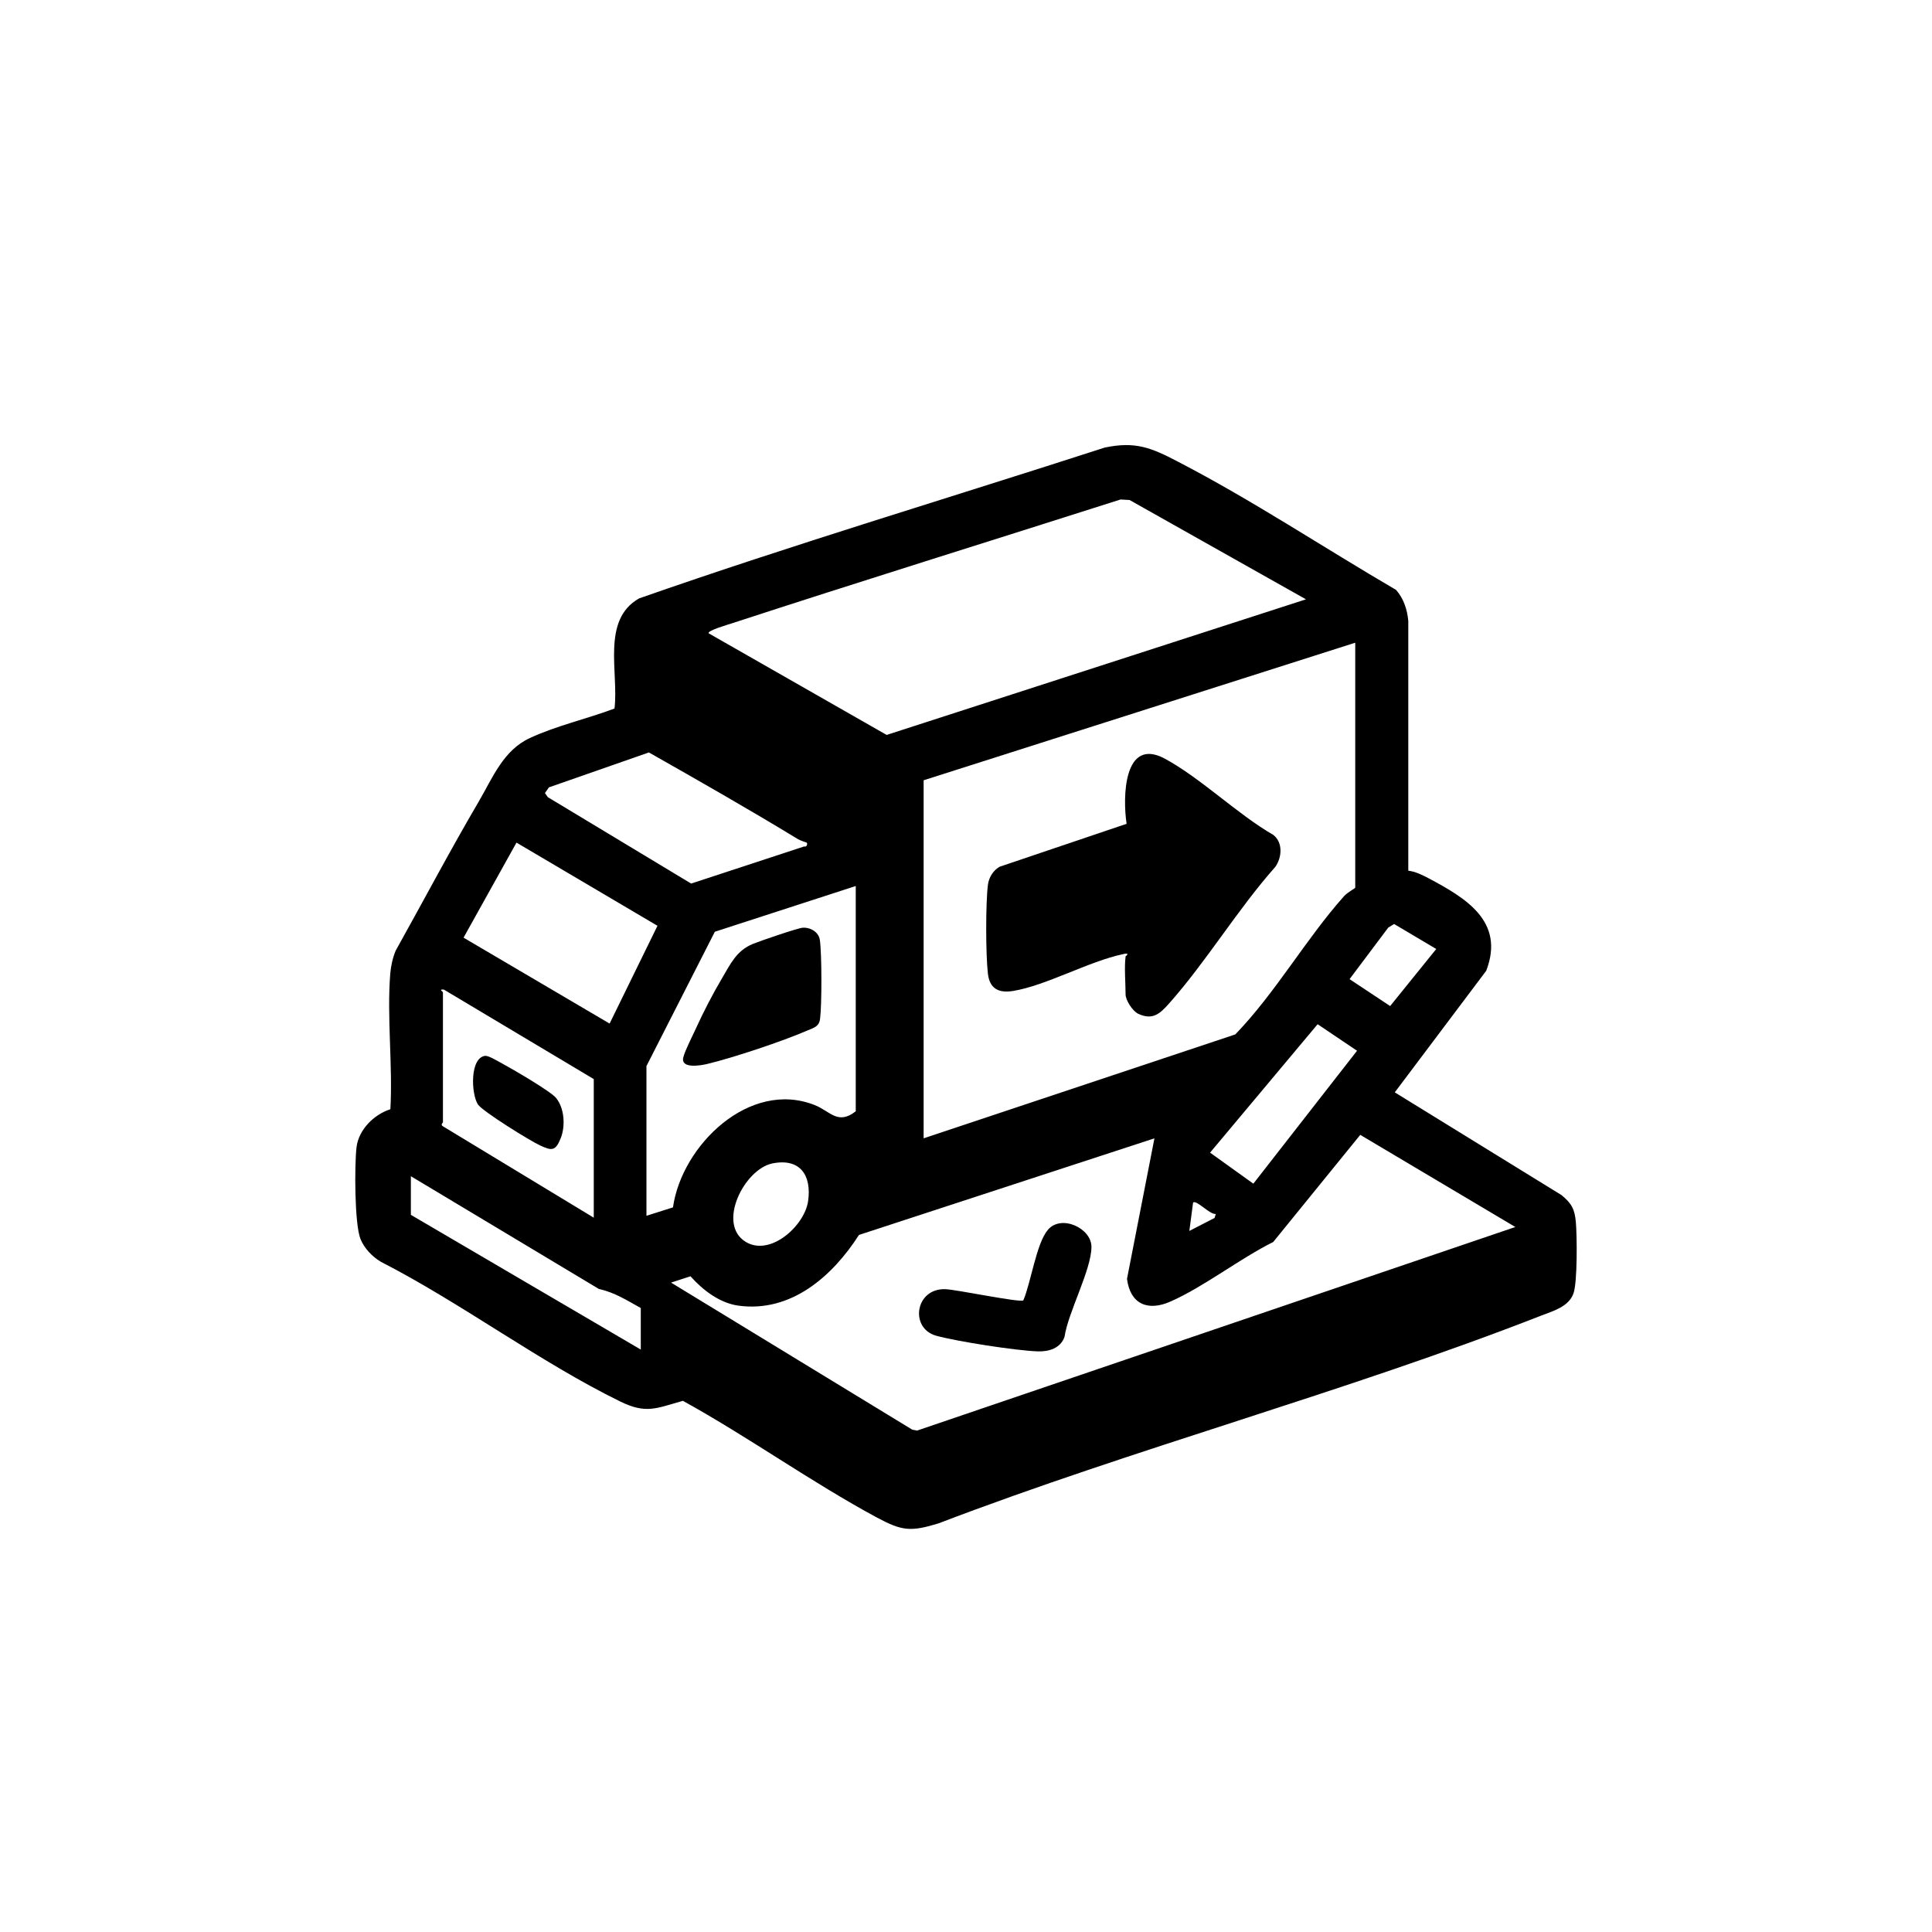 <?xml version="1.0" encoding="UTF-8"?>
<svg id="_Слой_1" data-name="Слой 1" xmlns="http://www.w3.org/2000/svg" viewBox="0 0 150 150">
  <path d="M109.33,67.6c.57.07,1.05.31,1.55.57,2.9,1.54,5.99,3.35,4.51,7.2l-7.1,9.44,12.95,7.98c.78.65,1.02,1.08,1.11,2.11s.13,4.66-.19,5.53c-.37,1.03-1.59,1.36-2.52,1.72-15.22,5.95-31.49,10.28-46.79,16.13-2.14.65-2.81.59-4.75-.45-5.09-2.74-10-6.27-15.08-9.07-2.08.58-2.84,1.04-4.87.05-6.25-3.06-12.33-7.64-18.57-10.84-.68-.4-1.29-1.04-1.59-1.77-.47-1.16-.47-5.76-.31-7.12s1.33-2.54,2.63-2.96c.19-3.42-.28-7.15-.01-10.53.05-.59.19-1.23.42-1.78,2.15-3.85,4.21-7.76,6.44-11.56,1.1-1.88,1.91-3.99,3.98-4.95s4.48-1.5,6.57-2.29c.34-2.79-1.04-6.88,1.91-8.55,11.94-4.18,24.1-7.81,36.15-11.71,2.38-.5,3.61.01,5.66,1.08,5.79,3,11.34,6.69,16.96,9.97.59.67.87,1.53.95,2.41v19.38ZM101.41,46.54l-13.71-7.72-.7-.04c-10.06,3.21-20.15,6.34-30.19,9.62-.17.06-1.93.56-1.79.77l13.82,7.89,32.56-10.53ZM105.22,49.9l-33.51,10.68v27.8l24.2-8.07c3.12-3.23,5.48-7.41,8.44-10.73.29-.32.87-.61.87-.66v-19.02ZM62.63,65.42s-.5-.16-.68-.27c-3.81-2.32-7.69-4.53-11.57-6.73l-7.76,2.71-.31.44.22.32,11.13,6.71,8.77-2.88c.23.07.28-.22.2-.3ZM51.05,71.88l-10.95-6.46-4.11,7.38,11.34,6.67,3.72-7.6ZM50.2,94.39l2.05-.65c.68-4.82,5.95-9.95,11.01-7.94,1.21.48,1.78,1.57,3.18.48v-17.49l-10.94,3.55-5.31,10.43v11.63ZM108.24,71.74l-.45.27-3.01,4.01,3.15,2.09,3.58-4.43-3.27-1.94ZM46.1,94.54v-10.76l-11.64-6.95c-.45-.04-.07.16-.07.22v10.1s-.21.17-.01.29l11.72,7.1ZM97.31,91.9l8.05-10.32-3.06-2.06-8.35,9.97,3.36,2.41ZM117.66,95.27l-12.05-7.16-6.76,8.32c-2.61,1.3-5.35,3.46-7.97,4.62-1.76.78-3.13.21-3.38-1.76l2.13-10.91-22.94,7.5c-2.05,3.2-5.27,6.05-9.36,5.49-1.46-.2-2.78-1.22-3.72-2.28l-1.51.49,18.73,11.42.37.07,46.46-15.81ZM59.96,90.33c-2.18.45-4.33,4.71-2.06,6.09,1.91,1.16,4.57-1.26,4.84-3.16.29-2.01-.62-3.37-2.78-2.93ZM49.76,101.56c-1.11-.61-2-1.2-3.27-1.49l-14.59-8.75v3l17.85,10.46v-3.22ZM94.39,94.25c-.44.08-1.51-1.13-1.76-.88l-.29,2.2,1.96-1.01.09-.3Z"/>
  <path d="M87.37,74.27s.22-.16.15-.22c-.12-.02-.22,0-.33.03-2.66.56-5.99,2.45-8.55,2.86-1.13.18-1.81-.2-1.94-1.35-.17-1.46-.18-5.43,0-6.88.07-.58.41-1.14.92-1.42l9.85-3.33c-.31-1.98-.26-6.8,2.98-5.05,2.8,1.52,5.6,4.29,8.42,5.92.75.6.66,1.75.14,2.48-2.92,3.29-5.36,7.36-8.26,10.62-.7.78-1.26,1.3-2.38.78-.44-.21-.98-1.06-.98-1.5,0-.87-.11-2.12,0-2.93Z"/>
  <path d="M79.45,100.96c.59-1.36,1.01-4.43,1.91-5.48,1.03-1.21,3.37-.14,3.38,1.32,0,1.78-1.81,5.08-2.09,6.99-.31.89-1.22,1.16-2.08,1.13-1.71-.06-6.21-.76-7.87-1.21-2.09-.57-1.66-3.68.68-3.62.83.02,5.84,1.07,6.07.87Z"/>
  <path d="M62.3,72.03c.59-.05,1.25.31,1.35.93.16,1.02.16,5.1.02,6.14-.08.62-.48.69-.99.91-1.91.83-5.77,2.12-7.79,2.6-.46.11-2.06.4-1.84-.51.13-.54.72-1.67.98-2.25.57-1.25,1.3-2.67,2-3.85s1.13-2.17,2.41-2.71c.53-.22,3.45-1.22,3.87-1.26Z"/>
  <path d="M37.71,81.98c.23-.02,1,.44,1.26.58.75.4,3.79,2.17,4.2,2.68.66.81.74,2.2.36,3.14-.4,1-.69.97-1.58.56-.74-.33-4.52-2.67-4.85-3.2-.53-.84-.63-3.66.6-3.77Z"/>
</svg>
